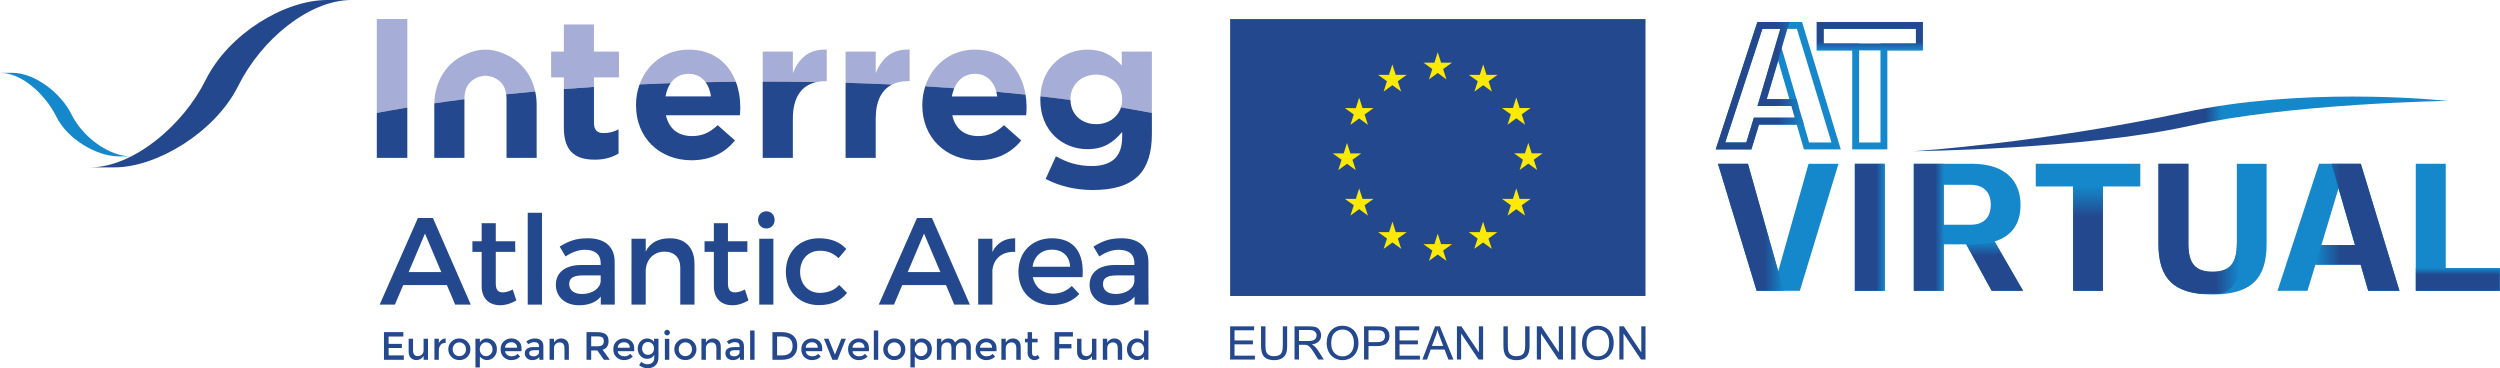 <?xml version="1.0" encoding="utf-8"?>
<!-- Generator: Adobe Illustrator 16.0.4, SVG Export Plug-In . SVG Version: 6.00 Build 0)  -->
<!DOCTYPE svg PUBLIC "-//W3C//DTD SVG 1.1//EN" "http://www.w3.org/Graphics/SVG/1.1/DTD/svg11.dtd">
<svg version="1.1" id="Layer_1" xmlns="http://www.w3.org/2000/svg" xmlns:xlink="http://www.w3.org/1999/xlink" x="0px" y="0px"
	 width="538.583px" height="79.329px" viewBox="0 0 538.583 79.329" enable-background="new 0 0 538.583 79.329"
	 xml:space="preserve">
<g>
	<g>
		<path fill="#A6ADD7" d="M87.752,4.112h-6.576v20.215c2.133-0.405,4.332-0.793,6.576-1.167V4.112z"/>
		<path fill="#A6ADD7" d="M127.957,16.673h5.389v-5.555h-5.389V5.268h-6.484v5.851h-2.741v5.555h2.741v2.512
			c2.135-0.165,4.303-0.318,6.484-0.461V16.673z"/>
		<path fill="#A6ADD7" d="M148.336,15.902c1.594,0,2.838,0.671,3.67,1.805c2.167-0.047,4.335-0.082,6.521-0.102
			c-1.514-3.986-4.83-6.914-10.19-6.914c-5.072,0-8.975,3.122-10.549,7.492c2.213-0.102,4.448-0.19,6.691-0.268
			C145.358,16.646,146.665,15.902,148.336,15.902"/>
		<path fill="#A6ADD7" d="M175.888,17.683c0.591-0.129,1.209-0.199,1.879-0.199h0.339v-6.79c-3.84-0.174-5.979,1.877-7.299,5.039
			v-4.614h-6.496v6.459c0.115,0,0.24-0.002,0.358-0.002C168.436,17.575,172.185,17.609,175.888,17.683"/>
		<path fill="#A6ADD7" d="M195.62,17.483h0.345v-6.792c-3.847-0.172-5.983,1.876-7.306,5.041v-4.614h-6.493v6.712
			c3.381,0.1,6.722,0.222,10.03,0.381C193.161,17.725,194.314,17.483,195.62,17.483"/>
		<path fill="#A6ADD7" d="M210.017,15.902c2.402,0,4.01,1.52,4.625,3.857c2.131,0.196,4.229,0.404,6.292,0.624
			c-0.869-5.328-4.371-9.692-10.917-9.692c-5.232,0-9.211,3.322-10.691,7.902c2.1,0.134,4.185,0.271,6.245,0.421
			C206.386,17.088,207.908,15.902,210.017,15.902"/>
		<path fill="#A6ADD7" d="M230.606,21.454v-0.083c0-3.12,2.388-5.297,5.55-5.297c3.16,0,5.597,2.177,5.597,5.297v0.083
			c0,0.603-0.091,1.167-0.262,1.69c2.28,0.376,4.501,0.771,6.663,1.182V11.119h-6.488v2.989c-1.746-1.917-3.844-3.417-7.387-3.417
			c-5.091,0-9.844,3.615-10.133,10.052c2.177,0.249,4.341,0.512,6.467,0.79C230.607,21.512,230.606,21.486,230.606,21.454"/>
		<path fill="#A6ADD7" d="M102.743,16.716c0.425-0.201,1.374-0.402,1.845-0.402c0.463,0,1.417,0.202,1.848,0.402
			c1.649,0.791,2.396,1.963,2.611,3.602c2.057-0.218,4.148-0.421,6.257-0.613c-0.731-3.331-2.726-6.141-5.805-7.702
			c-1.414-0.721-3.05-1.312-4.91-1.312c-1.858,0-3.5,0.591-4.916,1.312c-3.838,1.951-5.997,5.833-6.104,10.253
			c2.123-0.315,4.284-0.611,6.487-0.89C100.064,19.145,100.752,17.659,102.743,16.716"/>
		<path fill="#23488E" d="M87.752,34.011V23.159c-2.244,0.375-4.443,0.763-6.576,1.167v9.684H87.752z"/>
		<path fill="#23488E" d="M128.135,34.399c2.173,0,3.754-0.514,5.122-1.325v-5.21c-0.942,0.507-2.005,0.811-3.202,0.811
			c-1.451,0-2.098-0.725-2.098-2.219v-7.731c-2.184,0.143-4.349,0.296-6.484,0.464v8.333
			C121.473,32.819,124.159,34.399,128.135,34.399"/>
		<path fill="#23488E" d="M137.019,22.695c0,7.006,5.08,11.83,11.956,11.83c4.144,0,7.227-1.625,9.359-4.271l-3.716-3.287
			c-1.801,1.662-3.372,2.346-5.553,2.346c-2.905,0-4.959-1.537-5.6-4.483H159.4c0.043-0.6,0.083-1.198,0.083-1.707
			c0-1.942-0.324-3.824-0.957-5.519c-2.185,0.023-4.36,0.055-6.521,0.102c0.601,0.807,0.997,1.853,1.155,3.067h-9.781
			c0.19-1.117,0.57-2.086,1.101-2.859c-2.247,0.078-4.481,0.167-6.694,0.268c-0.497,1.371-0.768,2.863-0.768,4.427V22.695z"/>
		<path fill="#23488E" d="M170.807,34.011v-8.456c0-4.621,1.895-7.188,5.081-7.872c-3.704-0.073-7.453-0.107-11.219-0.107
			c-0.122,0-0.243,0.002-0.358,0.002v16.433H170.807z"/>
		<path fill="#23488E" d="M188.659,34.011v-8.456c0-3.809,1.288-6.227,3.53-7.343c-3.299-0.159-6.643-0.28-10.023-0.381v16.18
			H188.659z"/>
		<path fill="#23488E" d="M198.697,22.695c0,7.006,5.084,11.83,11.959,11.83c4.14,0,7.223-1.625,9.351-4.271l-3.711-3.287
			c-1.797,1.662-3.381,2.346-5.553,2.346c-2.908,0-4.953-1.537-5.594-4.483h15.929c0.034-0.6,0.083-1.198,0.083-1.707
			c0-0.933-0.079-1.846-0.228-2.74c-2.066-0.222-4.16-0.428-6.291-0.624c0.083,0.322,0.148,0.662,0.2,1.015h-9.783
			c0.112-0.641,0.285-1.228,0.512-1.762c-2.06-0.147-4.141-0.284-6.242-0.418c-0.405,1.262-0.632,2.611-0.632,4.017V22.695z"/>
		<path fill="#23488E" d="M224.115,21.454c0,6.791,4.821,10.679,10.163,10.679c3.459,0,5.552-1.41,7.475-3.715v1.111
			c0,4.096-2.097,6.237-6.533,6.237c-3.033,0-5.378-0.769-7.737-2.093l-2.218,4.87c2.906,1.535,6.405,2.392,10.122,2.392
			c4.444,0,7.73-0.942,9.869-3.075c1.922-1.927,2.898-4.912,2.898-9.014v-4.519c-2.161-0.411-4.382-0.806-6.663-1.182
			c-0.705,2.191-2.78,3.608-5.334,3.608c-3.132,0-5.505-2.102-5.543-5.22c-2.126-0.278-4.291-0.541-6.467-0.79
			c-0.012,0.208-0.03,0.411-0.03,0.627V21.454z"/>
		<path fill="#23488E" d="M109.123,21.418v12.585h6.491V22.601c0-0.997-0.107-1.964-0.311-2.896c-2.109,0.192-4.2,0.4-6.257,0.613
			C109.091,20.667,109.123,21.031,109.123,21.418"/>
		<path fill="#23488E" d="M93.559,22.688v11.315h6.496V21.418v-0.052c-2.203,0.279-4.361,0.574-6.482,0.89
			c-0.01,0.112-0.014,0.23-0.014,0.345V22.688z"/>
	</g>
	<rect x="265.01" y="4.108" fill="#23488E" width="89.485" height="59.653"/>
	<polygon fill="#FCE904" points="307.842,17.107 309.734,15.723 311.622,17.107 310.896,14.875 312.825,13.494 310.46,13.494 
		309.734,11.243 309.012,13.508 306.651,13.494 308.563,14.875 	"/>
	<polygon fill="#FCE904" points="298.078,19.726 299.962,18.354 301.856,19.726 301.13,17.505 303.049,16.124 300.685,16.124 
		299.962,13.87 299.227,16.136 296.875,16.124 298.794,17.505 	"/>
	<polygon fill="#FCE904" points="292.806,21.036 292.093,23.291 289.728,23.286 291.65,24.671 290.92,26.897 292.806,25.521 
		294.703,26.897 293.979,24.671 295.899,23.286 293.537,23.286 	"/>
	<polygon fill="#FCE904" points="290.188,35.288 292.082,36.656 291.359,34.422 293.27,33.046 290.92,33.046 290.188,30.792 
		289.473,33.051 287.104,33.046 289.016,34.422 288.304,36.656 	"/>
	<polygon fill="#FCE904" points="293.537,42.846 292.806,40.585 292.093,42.846 289.728,42.846 291.65,44.219 290.92,46.446 
		292.806,45.062 294.703,46.446 293.979,44.219 295.899,42.846 	"/>
	<polygon fill="#FCE904" points="300.693,50.002 299.983,47.749 299.257,50.004 296.892,50.002 298.81,51.384 298.085,53.612 
		299.983,52.235 301.871,53.612 301.14,51.384 303.061,50.002 	"/>
	<polygon fill="#FCE904" points="310.46,52.596 309.734,50.338 309.012,52.596 306.646,52.596 308.563,53.975 307.854,56.203 
		309.734,54.828 311.622,56.203 310.896,53.975 312.825,52.596 	"/>
	<polygon fill="#FCE904" points="320.225,50.002 319.5,47.749 318.778,50.004 316.404,50.002 318.329,51.384 317.606,53.612 
		319.5,52.235 321.382,53.612 320.662,51.384 322.586,50.002 	"/>
	<polygon fill="#FCE904" points="327.384,42.846 326.658,40.585 325.933,42.846 323.572,42.846 325.484,44.219 324.774,46.446 
		326.658,45.062 328.553,46.446 327.83,44.219 329.738,42.846 	"/>
	<polygon fill="#FCE904" points="332.345,33.026 329.978,33.026 329.245,30.765 328.524,33.026 326.17,33.026 328.085,34.404 
		327.371,36.623 329.245,35.245 331.149,36.623 330.42,34.404 	"/>
	<polygon fill="#FCE904" points="324.774,26.865 326.653,25.488 328.553,26.865 327.828,24.638 329.738,23.269 327.384,23.269 
		326.653,21.008 325.933,23.269 323.572,23.269 325.484,24.638 	"/>
	<polygon fill="#FCE904" points="319.528,13.87 318.798,16.136 316.435,16.124 318.355,17.505 317.636,19.73 319.528,18.354 
		321.404,19.73 320.694,17.505 322.613,16.124 320.242,16.124 	"/>
	<polygon fill="#23488E" points="265.01,77.459 265.01,70.308 270.179,70.308 270.179,71.158 265.955,71.158 265.955,73.342 
		269.917,73.342 269.917,74.183 265.955,74.183 265.955,76.622 270.342,76.622 270.342,77.459 	"/>
	<g>
		<path fill="#23488E" d="M276.36,70.308h0.937v4.133c0,0.722-0.084,1.299-0.234,1.718c-0.16,0.423-0.47,0.759-0.886,1.028
			c-0.43,0.267-0.982,0.402-1.669,0.402c-0.679,0-1.224-0.12-1.643-0.347c-0.432-0.232-0.741-0.568-0.918-1.002
			c-0.179-0.438-0.279-1.047-0.279-1.8v-4.133h0.955v4.125c0,0.629,0.057,1.088,0.17,1.379c0.114,0.295,0.312,0.523,0.593,0.679
			c0.275,0.162,0.629,0.243,1.03,0.243c0.694,0,1.197-0.159,1.498-0.479c0.293-0.313,0.446-0.919,0.446-1.822V70.308z"/>
		<path fill="#23488E" d="M279.841,73.466h2.021c0.443,0,0.784-0.044,1.024-0.134c0.253-0.085,0.438-0.237,0.561-0.427
			c0.123-0.202,0.193-0.415,0.193-0.647c0-0.339-0.125-0.614-0.371-0.835c-0.246-0.217-0.635-0.326-1.168-0.326h-2.261V73.466z
			 M278.885,77.459v-7.151h3.178c0.641,0,1.13,0.069,1.453,0.191c0.341,0.126,0.602,0.356,0.795,0.68
			c0.204,0.328,0.3,0.687,0.3,1.079c0,0.513-0.155,0.936-0.493,1.284c-0.33,0.354-0.837,0.566-1.521,0.668
			c0.259,0.121,0.431,0.23,0.563,0.356c0.287,0.247,0.551,0.567,0.797,0.95l1.246,1.942h-1.2l-0.944-1.488
			c-0.272-0.425-0.497-0.757-0.684-0.987c-0.181-0.221-0.338-0.382-0.487-0.469c-0.13-0.099-0.285-0.16-0.428-0.191
			c-0.109-0.021-0.276-0.046-0.528-0.046h-1.091v3.182H278.885z"/>
		<path fill="#23488E" d="M286.786,73.985c0,0.868,0.227,1.554,0.686,2.047c0.481,0.495,1.058,0.744,1.748,0.744
			c0.722,0,1.304-0.253,1.764-0.748c0.47-0.508,0.697-1.215,0.697-2.138c0-0.586-0.11-1.095-0.301-1.526
			c-0.196-0.431-0.481-0.765-0.856-1.008c-0.386-0.239-0.814-0.36-1.293-0.36c-0.662,0-1.239,0.229-1.715,0.69
			C287.03,72.148,286.786,72.917,286.786,73.985 M285.808,73.977c0-1.184,0.316-2.111,0.956-2.787
			c0.644-0.676,1.456-1.013,2.466-1.013c0.662,0,1.259,0.163,1.79,0.479c0.53,0.312,0.935,0.753,1.214,1.319
			c0.284,0.569,0.418,1.198,0.418,1.922c0,0.726-0.141,1.381-0.438,1.946c-0.296,0.575-0.707,1.004-1.252,1.303
			c-0.53,0.286-1.112,0.443-1.731,0.443c-0.676,0-1.272-0.163-1.802-0.493c-0.538-0.325-0.937-0.769-1.212-1.333
			C285.951,75.193,285.808,74.602,285.808,73.977"/>
		<path fill="#23488E" d="M294.821,73.702h1.846c0.607,0,1.053-0.103,1.3-0.334c0.27-0.23,0.396-0.548,0.396-0.965
			c0-0.294-0.071-0.554-0.233-0.765c-0.153-0.216-0.346-0.358-0.597-0.422c-0.152-0.042-0.452-0.059-0.881-0.059h-1.831V73.702z
			 M293.863,77.459v-7.151h2.709c0.473,0,0.838,0.018,1.089,0.069c0.352,0.058,0.643,0.172,0.875,0.332
			c0.241,0.163,0.434,0.396,0.586,0.687c0.146,0.299,0.219,0.631,0.219,0.981c0,0.61-0.204,1.126-0.585,1.544
			c-0.393,0.421-1.095,0.636-2.097,0.636h-1.838v2.902H293.863z"/>
	</g>
	<polygon fill="#23488E" points="300.565,77.459 300.565,70.308 305.736,70.308 305.736,71.158 301.508,71.158 301.508,73.342 
		305.468,73.342 305.468,74.183 301.508,74.183 301.508,76.622 305.898,76.622 305.898,77.459 	"/>
	<g>
		<path fill="#23488E" d="M308.482,74.521h2.427l-0.744-1.978c-0.226-0.6-0.398-1.093-0.508-1.486
			c-0.084,0.462-0.221,0.915-0.385,1.367L308.482,74.521z M306.423,77.465l2.742-7.157h1.027l2.93,7.157h-1.087l-0.826-2.166h-2.988
			l-0.796,2.166H306.423z"/>
	</g>
	<polygon fill="#23488E" points="313.869,77.459 313.869,70.308 314.838,70.308 318.595,75.925 318.595,70.308 319.511,70.308 
		319.511,77.459 318.535,77.459 314.777,71.841 314.777,77.459 	"/>
	<g>
		<path fill="#23488E" d="M328.574,70.308h0.947v4.133c0,0.722-0.083,1.299-0.246,1.718c-0.163,0.423-0.456,0.759-0.886,1.028
			c-0.423,0.267-0.977,0.402-1.669,0.402c-0.673,0-1.22-0.12-1.648-0.347c-0.419-0.232-0.735-0.568-0.907-1.002
			c-0.184-0.438-0.277-1.047-0.277-1.8v-4.133h0.948v4.125c0,0.629,0.062,1.088,0.172,1.379c0.119,0.295,0.316,0.523,0.592,0.679
			c0.28,0.162,0.628,0.243,1.037,0.243c0.702,0,1.191-0.159,1.481-0.479c0.303-0.313,0.456-0.919,0.456-1.822V70.308z"/>
	</g>
	<polygon fill="#23488E" points="331.083,77.459 331.083,70.308 332.054,70.308 335.823,75.925 335.823,70.308 336.716,70.308 
		336.716,77.459 335.752,77.459 331.988,71.841 331.988,77.459 	"/>
	<rect x="338.477" y="70.308" fill="#23488E" width="0.944" height="7.151"/>
	<g>
		<path fill="#23488E" d="M341.781,73.985c0,0.868,0.233,1.554,0.699,2.047c0.466,0.495,1.037,0.744,1.744,0.744
			s1.3-0.253,1.762-0.748c0.457-0.508,0.679-1.215,0.679-2.138c0-0.586-0.09-1.095-0.29-1.526c-0.187-0.431-0.478-0.765-0.858-1.008
			c-0.384-0.239-0.804-0.36-1.28-0.36c-0.666,0-1.246,0.229-1.731,0.69C342.035,72.148,341.781,72.917,341.781,73.985
			 M340.811,73.977c0-1.184,0.305-2.111,0.952-2.787c0.638-0.676,1.451-1.013,2.463-1.013c0.664,0,1.247,0.163,1.798,0.479
			c0.525,0.312,0.922,0.753,1.202,1.319c0.286,0.569,0.418,1.198,0.418,1.922c0,0.726-0.132,1.381-0.437,1.946
			c-0.288,0.575-0.709,1.004-1.244,1.303c-0.541,0.286-1.119,0.443-1.739,0.443c-0.675,0-1.271-0.163-1.806-0.493
			c-0.531-0.325-0.924-0.769-1.201-1.333C340.944,75.193,340.811,74.602,340.811,73.977"/>
	</g>
	<polygon fill="#23488E" points="348.861,77.459 348.861,70.308 349.829,70.308 353.59,75.925 353.59,70.308 354.496,70.308 
		354.496,77.459 353.531,77.459 349.76,71.841 349.76,77.459 	"/>
	<path fill="#23488E" d="M91.555,50.319l-3.523,8.296h7.038L91.555,50.319z M86.864,61.411l-1.791,4.216h-3.284l8.246-18.668h3.227
		l8.16,18.668h-3.364l-1.784-4.216H86.864z"/>
	<g>
		<path fill="#23488E" d="M111.236,64.718c-1.12,0.67-2.293,1.043-3.487,1.043c-2.137,0-3.981-1.23-3.981-4.133v-7.364h-1.997
			v-2.293h1.997v-3.888h3.04v3.888h4.186v2.293h-4.186v6.804c0,1.461,0.56,1.919,1.519,1.919c0.642,0,1.31-0.213,2.134-0.612
			L111.236,64.718z"/>
	</g>
	<rect x="113.689" y="45.838" fill="#23488E" width="3.071" height="19.789"/>
	<g>
		<path fill="#23488E" d="M129.405,60.641v-1.306h-3.835c-2.009,0-2.944,0.528-2.944,1.889c0,1.284,1.041,2.113,2.753,2.113
			C127.562,63.337,129.241,62.187,129.405,60.641 M129.427,63.894c-1.01,1.256-2.639,1.867-4.692,1.867
			c-3.064,0-4.987-1.893-4.987-4.401c0-2.585,1.944-4.242,5.363-4.268h4.295v-0.425c0-1.795-1.151-2.855-3.397-2.855
			c-1.354,0-2.767,0.483-4.181,1.441l-1.258-2.134c1.976-1.179,3.418-1.787,6.112-1.787c3.655,0,5.712,1.863,5.735,4.991
			l0.025,9.304h-3.014V63.894z"/>
		<path fill="#23488E" d="M149.617,56.802v8.825h-3.062v-7.974c0-2.137-1.287-3.443-3.418-3.443
			c-2.348,0.026-3.814,1.655-4.026,3.869v7.548h-3.063V51.438h3.063v2.721c1.013-1.973,2.828-2.826,5.233-2.826
			C147.644,51.332,149.617,53.408,149.617,56.802"/>
		<path fill="#23488E" d="M161.246,64.718c-1.109,0.67-2.288,1.043-3.489,1.043c-2.129,0-3.971-1.23-3.971-4.133v-7.364h-2.004
			v-2.293h2.004v-3.888h3.038v3.888h4.188v2.293h-4.188v6.804c0,1.461,0.566,1.919,1.519,1.919c0.639,0,1.307-0.213,2.134-0.612
			L161.246,64.718z"/>
		<path fill="#23488E" d="M166.611,65.627h-3.043V51.438h3.043V65.627z M166.879,47.384c0,1.063-0.773,1.839-1.784,1.839
			c-1.015,0-1.788-0.775-1.788-1.839c0-1.095,0.773-1.865,1.788-1.865C166.105,45.519,166.879,46.289,166.879,47.384"/>
		<path fill="#23488E" d="M182.32,53.649l-1.679,1.977c-0.99-1.016-2.344-1.635-4.055-1.602c-2.455,0-4.212,1.841-4.212,4.533
			c0,2.697,1.757,4.536,4.212,4.536c1.789,0,3.235-0.586,4.191-1.709l1.704,1.709c-1.274,1.68-3.332,2.641-6.035,2.641
			c-4.208,0-7.145-2.907-7.145-7.177c0-4.294,2.936-7.226,7.145-7.226C179.012,51.332,181.011,52.158,182.32,53.649"/>
	</g>
	<path fill="#23488E" d="M199.067,50.319l-3.513,8.296h7.033L199.067,50.319z M194.38,61.411l-1.787,4.216h-3.28l8.238-18.668h3.226
		l8.171,18.668h-3.369l-1.785-4.216H194.38z"/>
	<g>
		<path fill="#23488E" d="M213.795,54.264c0.959-1.918,2.661-2.93,4.908-2.93v2.93c-2.854-0.155-4.668,1.521-4.908,3.946v7.417
			h-3.062V51.438h3.062V54.264z"/>
		<path fill="#23488E" d="M230.542,57.465c-0.099-2.292-1.624-3.68-3.94-3.68c-2.244,0-3.813,1.412-4.165,3.68H230.542z
			 M233.218,59.708h-10.722c0.473,2.186,2.155,3.546,4.397,3.546c1.548,0,2.96-0.585,4.003-1.651l1.623,1.734
			c-1.39,1.516-3.413,2.397-5.868,2.397c-4.373,0-7.25-2.907-7.25-7.177c0-4.294,2.953-7.201,7.165-7.226
			C231.562,51.332,233.588,54.583,233.218,59.708"/>
		<path fill="#23488E" d="M244.384,60.641v-1.306h-3.836c-2,0-2.931,0.528-2.931,1.889c0,1.284,1.038,2.113,2.747,2.113
			C242.544,63.337,244.225,62.187,244.384,60.641 M244.418,63.894c-1.022,1.256-2.641,1.867-4.691,1.867
			c-3.073,0-4.993-1.893-4.993-4.401c0-2.585,1.946-4.242,5.363-4.268h4.287v-0.425c0-1.795-1.144-2.855-3.382-2.855
			c-1.363,0-2.771,0.483-4.182,1.441l-1.258-2.134c1.974-1.179,3.415-1.787,6.103-1.787c3.655,0,5.705,1.863,5.739,4.991
			l0.019,9.304h-3.004V63.894z"/>
		<path fill="#23488E" d="M91.255,75.433l-0.004-2.451h0.952l0.004,4.529h-0.953v-0.827c-0.157,0.274-0.371,0.495-0.641,0.653
			c-0.262,0.157-0.553,0.237-0.864,0.237c-0.515,0-0.925-0.152-1.242-0.47c-0.312-0.308-0.474-0.759-0.474-1.349v-2.774h0.953v2.484
			c0,0.835,0.348,1.255,1.043,1.255c0.326,0,0.615-0.113,0.854-0.332C91.129,76.171,91.255,75.854,91.255,75.433"/>
		<path fill="#23488E" d="M95.956,73.874c-0.468,0-0.821,0.152-1.058,0.457c-0.24,0.313-0.36,0.72-0.36,1.231v1.948h-0.95v-4.529
			h0.95v0.909c0.153-0.283,0.36-0.512,0.622-0.701c0.265-0.18,0.548-0.269,0.844-0.278l0.006,0.963H95.956z"/>
		<path fill="#23488E" d="M97.934,76.311c0.265,0.276,0.612,0.414,1.028,0.414c0.417,0,0.755-0.138,1.024-0.414
			c0.271-0.274,0.403-0.633,0.403-1.068c0-0.435-0.132-0.787-0.403-1.065c-0.269-0.271-0.607-0.418-1.024-0.418
			c-0.418,0-0.763,0.147-1.028,0.418c-0.267,0.278-0.413,0.631-0.413,1.065C97.53,75.678,97.667,76.036,97.934,76.311
			 M100.663,76.898c-0.449,0.453-1.023,0.676-1.702,0.676c-0.684,0-1.242-0.223-1.7-0.676c-0.456-0.45-0.683-1.002-0.683-1.656
			c0-0.648,0.227-1.203,0.68-1.653c0.46-0.455,1.019-0.678,1.702-0.678c0.678,0,1.245,0.223,1.702,0.678
			c0.451,0.45,0.683,1.005,0.683,1.653C101.346,75.896,101.12,76.448,100.663,76.898"/>
		<path fill="#23488E" d="M103.358,75.253c0,0.433,0.137,0.783,0.398,1.056c0.252,0.278,0.579,0.418,0.951,0.418
			c0.371,0,0.703-0.14,0.977-0.41c0.279-0.273,0.419-0.624,0.419-1.062c0-0.437-0.14-0.792-0.408-1.078
			c-0.275-0.288-0.599-0.431-0.982-0.431c-0.377,0-0.704,0.143-0.959,0.431C103.495,74.463,103.358,74.816,103.358,75.253
			 M104.854,72.911c0.6,0,1.12,0.216,1.549,0.631c0.431,0.416,0.647,0.978,0.647,1.676c0.004,0.699-0.211,1.262-0.636,1.699
			c-0.434,0.438-0.93,0.657-1.499,0.657c-0.574,0-1.083-0.243-1.537-0.748v2.331h-0.953l-0.004-6.176h0.957v0.787
			C103.753,73.197,104.243,72.911,104.854,72.911"/>
		<path fill="#23488E" d="M108.81,74.913h2.588c0-0.382-0.116-0.67-0.358-0.877c-0.236-0.206-0.531-0.305-0.878-0.305
			c-0.346,0-0.66,0.102-0.939,0.315C108.943,74.26,108.81,74.55,108.81,74.913 M112.354,75.661h-3.544
			c0.022,0.326,0.173,0.592,0.449,0.794c0.275,0.208,0.592,0.305,0.951,0.305c0.562,0,1.001-0.179,1.295-0.536l0.542,0.596
			c-0.483,0.501-1.124,0.762-1.902,0.762c-0.642,0-1.177-0.219-1.624-0.636c-0.451-0.423-0.667-0.997-0.675-1.709
			c0-0.705,0.229-1.271,0.687-1.694c0.449-0.415,0.984-0.631,1.602-0.631c0.616,0,1.142,0.188,1.571,0.557
			c0.422,0.375,0.647,0.885,0.647,1.54V75.661z"/>
		<path fill="#23488E" d="M116.116,75.822V75.44h-1.069c-0.689,0-1.032,0.217-1.032,0.646c0,0.223,0.083,0.394,0.251,0.507
			c0.175,0.116,0.413,0.174,0.715,0.174c0.299,0,0.567-0.083,0.792-0.254C116.002,76.342,116.116,76.112,116.116,75.822
			 M117.063,77.511h-0.866V76.9c-0.375,0.451-0.872,0.681-1.501,0.681c-0.479,0-0.86-0.137-1.172-0.402
			c-0.312-0.271-0.458-0.625-0.458-1.072c0-0.441,0.153-0.775,0.487-1c0.331-0.221,0.771-0.328,1.338-0.328h1.23v-0.171
			c0-0.602-0.331-0.902-1.004-0.902c-0.42,0-0.858,0.154-1.312,0.455l-0.423-0.592c0.553-0.437,1.176-0.657,1.873-0.657
			c0.535,0,0.968,0.14,1.298,0.41c0.346,0.264,0.51,0.69,0.51,1.272V77.511z"/>
		<path fill="#23488E" d="M119.35,75.057v2.454h-0.957v-4.529h0.957v0.822c0.148-0.276,0.357-0.493,0.629-0.655
			c0.262-0.155,0.556-0.237,0.872-0.237c0.509,0,0.927,0.158,1.243,0.468c0.31,0.313,0.462,0.765,0.462,1.356v2.775h-0.947
			l-0.005-2.486c0-0.835-0.341-1.256-1.035-1.256c-0.331,0-0.612,0.111-0.856,0.33C119.469,74.315,119.35,74.639,119.35,75.057"/>
		<path fill="#23488E" d="M129.764,74.331c0.209-0.171,0.307-0.455,0.307-0.845c0-0.388-0.107-0.653-0.313-0.796
			c-0.211-0.145-0.582-0.225-1.123-0.225h-1.274V74.6h1.251C129.176,74.6,129.561,74.507,129.764,74.331 M131.104,73.49
			c0,0.981-0.428,1.6-1.287,1.855l1.559,2.165h-1.276l-1.417-2.006h-1.321v2.006h-1.007v-5.954h2.21c0.91,0,1.561,0.158,1.953,0.462
			C130.903,72.329,131.104,72.82,131.104,73.49"/>
		<path fill="#23488E" d="M133.079,74.913h2.595c0-0.382-0.117-0.67-0.36-0.877c-0.237-0.206-0.527-0.305-0.877-0.305
			c-0.351,0-0.671,0.102-0.944,0.315C133.217,74.26,133.079,74.55,133.079,74.913 M136.624,75.661h-3.544
			c0.022,0.326,0.173,0.592,0.45,0.794c0.281,0.208,0.596,0.305,0.953,0.305c0.571,0,1-0.179,1.289-0.536l0.551,0.596
			c-0.488,0.501-1.12,0.762-1.907,0.762c-0.631,0-1.18-0.219-1.616-0.636c-0.452-0.423-0.675-0.997-0.675-1.709
			c0-0.705,0.224-1.271,0.682-1.694c0.456-0.415,0.989-0.631,1.605-0.631c0.614,0,1.142,0.188,1.568,0.557
			c0.433,0.375,0.646,0.885,0.646,1.54V75.661z"/>
		<path fill="#23488E" d="M138.325,75.073c0,0.369,0.117,0.691,0.345,0.961c0.229,0.267,0.536,0.406,0.931,0.406
			c0.386,0,0.7-0.136,0.946-0.397c0.236-0.258,0.361-0.584,0.351-0.97c0-0.392-0.114-0.721-0.36-0.989
			c-0.248-0.271-0.559-0.404-0.945-0.404c-0.387,0-0.694,0.135-0.929,0.415C138.442,74.373,138.325,74.696,138.325,75.073
			 M141.856,72.981v3.945c0,0.798-0.218,1.404-0.649,1.802c-0.434,0.396-0.991,0.601-1.673,0.601c-0.68,0-1.292-0.213-1.845-0.642
			l0.448-0.718c0.449,0.335,0.892,0.501,1.34,0.501c0.449,0,0.812-0.121,1.076-0.352c0.265-0.231,0.396-0.601,0.396-1.111v-0.582
			c-0.141,0.269-0.345,0.482-0.604,0.64c-0.268,0.156-0.567,0.239-0.895,0.239c-0.599,0-1.095-0.209-1.473-0.633
			c-0.384-0.419-0.587-0.944-0.589-1.565c0-0.624,0.198-1.144,0.589-1.564c0.375-0.417,0.871-0.627,1.469-0.627
			c0.598,0,1.082,0.243,1.453,0.742v-0.676H141.856z"/>
		<path fill="#23488E" d="M144.191,77.511h-0.953v-4.529h0.948L144.191,77.511z M143.297,72.084
			c-0.12-0.128-0.183-0.258-0.183-0.429c0-0.165,0.063-0.312,0.183-0.427c0.117-0.119,0.258-0.177,0.425-0.177
			c0.157,0,0.305,0.058,0.419,0.177c0.116,0.115,0.184,0.262,0.184,0.427c0,0.171-0.067,0.301-0.184,0.429
			c-0.114,0.12-0.263,0.174-0.419,0.174C143.555,72.258,143.414,72.204,143.297,72.084"/>
		<path fill="#23488E" d="M146.627,76.311c0.269,0.276,0.615,0.414,1.021,0.414c0.418,0,0.752-0.138,1.023-0.414
			c0.269-0.274,0.405-0.633,0.405-1.068c0-0.435-0.136-0.787-0.405-1.065c-0.271-0.271-0.605-0.418-1.023-0.418
			c-0.414,0-0.752,0.147-1.026,0.418c-0.268,0.278-0.402,0.631-0.402,1.065C146.221,75.678,146.359,76.036,146.627,76.311
			 M149.354,76.898c-0.454,0.453-1.016,0.676-1.705,0.676c-0.686,0-1.247-0.223-1.701-0.676c-0.449-0.45-0.681-1.002-0.681-1.656
			c0-0.648,0.226-1.203,0.681-1.653c0.451-0.455,1.015-0.678,1.701-0.678c0.681,0,1.248,0.223,1.703,0.678
			c0.452,0.45,0.687,1.005,0.687,1.653C150.038,75.896,149.803,76.448,149.354,76.898"/>
		<path fill="#23488E" d="M152.072,75.057v2.454h-0.958v-4.529h0.958v0.822c0.144-0.276,0.362-0.493,0.632-0.655
			c0.265-0.155,0.557-0.237,0.872-0.237c0.506,0,0.917,0.158,1.237,0.468c0.306,0.313,0.47,0.765,0.47,1.356v2.775h-0.951v-2.486
			c0-0.835-0.354-1.256-1.047-1.256c-0.323,0-0.606,0.111-0.852,0.33C152.189,74.315,152.072,74.639,152.072,75.057"/>
		<path fill="#23488E" d="M159.322,75.822V75.44h-1.067c-0.692,0-1.03,0.217-1.03,0.646c0,0.223,0.083,0.394,0.253,0.507
			c0.172,0.116,0.409,0.174,0.715,0.174c0.302,0,0.564-0.083,0.791-0.254C159.21,76.342,159.322,76.112,159.322,75.822
			 M160.278,77.511h-0.866V76.9c-0.376,0.451-0.872,0.681-1.505,0.681c-0.472,0-0.861-0.137-1.172-0.402
			c-0.305-0.271-0.464-0.625-0.464-1.072c0-0.441,0.163-0.775,0.495-1c0.32-0.221,0.771-0.328,1.333-0.328h1.233v-0.171
			c0-0.602-0.331-0.902-1-0.902c-0.426,0-0.859,0.154-1.315,0.455l-0.423-0.592c0.55-0.437,1.174-0.657,1.869-0.657
			c0.538,0,0.971,0.14,1.303,0.41c0.337,0.264,0.508,0.69,0.508,1.272L160.278,77.511z"/>
	</g>
	<rect x="161.604" y="71.198" fill="#23488E" width="0.953" height="6.313"/>
	<g>
		<path fill="#23488E" d="M170.749,74.531c0-1.364-0.775-2.039-2.339-2.039h-1v4.07h1.114c0.723,0,1.271-0.172,1.654-0.512
			C170.559,75.706,170.749,75.199,170.749,74.531 M170.899,72.34c0.577,0.518,0.861,1.241,0.861,2.161
			c0.01,0.932-0.273,1.659-0.834,2.197c-0.556,0.54-1.396,0.812-2.547,0.812h-1.973l-0.003-5.954h2.041
			C169.509,71.557,170.33,71.826,170.899,72.34"/>
		<path fill="#23488E" d="M173.586,74.913h2.588c0-0.382-0.116-0.67-0.356-0.877c-0.232-0.206-0.536-0.305-0.878-0.305
			c-0.346,0-0.669,0.102-0.944,0.315C173.723,74.26,173.586,74.55,173.586,74.913 M177.131,75.661h-3.545
			c0.027,0.326,0.167,0.592,0.449,0.794c0.273,0.208,0.595,0.305,0.947,0.305c0.568,0,1-0.179,1.294-0.536l0.544,0.596
			c-0.482,0.501-1.12,0.762-1.905,0.762c-0.634,0-1.177-0.219-1.623-0.636c-0.438-0.423-0.658-0.997-0.658-1.709
			c0-0.705,0.22-1.271,0.677-1.694c0.451-0.415,0.981-0.631,1.597-0.631c0.619,0,1.141,0.188,1.574,0.557
			c0.429,0.375,0.647,0.885,0.647,1.54V75.661z"/>
	</g>
	<polygon fill="#23488E" points="179.321,77.511 177.504,72.981 178.491,72.981 179.872,76.403 181.245,72.981 182.23,72.981 
		180.418,77.511 	"/>
	<g>
		<path fill="#23488E" d="M183.658,74.913h2.588c0-0.382-0.118-0.67-0.355-0.877c-0.238-0.206-0.527-0.305-0.88-0.305
			c-0.35,0-0.666,0.102-0.937,0.315C183.787,74.26,183.658,74.55,183.658,74.913 M187.2,75.661h-3.542
			c0.019,0.326,0.168,0.592,0.447,0.794c0.275,0.208,0.597,0.305,0.954,0.305c0.566,0,0.995-0.179,1.291-0.536l0.553,0.596
			c-0.491,0.501-1.125,0.762-1.911,0.762c-0.637,0-1.181-0.219-1.618-0.636c-0.45-0.423-0.669-0.997-0.671-1.709
			c0-0.705,0.224-1.271,0.679-1.694c0.463-0.415,0.986-0.631,1.604-0.631c0.612,0,1.136,0.188,1.569,0.557
			c0.431,0.375,0.646,0.885,0.646,1.54V75.661z"/>
	</g>
	<rect x="188.253" y="71.198" fill="#23488E" width="0.942" height="6.313"/>
	<g>
		<path fill="#23488E" d="M191.645,76.311c0.262,0.276,0.606,0.414,1.018,0.414c0.41,0,0.755-0.138,1.026-0.414
			c0.269-0.274,0.407-0.633,0.4-1.068c0-0.435-0.132-0.787-0.401-1.065c-0.278-0.271-0.614-0.418-1.024-0.418
			c-0.414,0-0.755,0.147-1.029,0.418c-0.263,0.278-0.401,0.631-0.401,1.065C191.237,75.678,191.371,76.036,191.645,76.311
			 M194.368,76.898c-0.455,0.453-1.021,0.676-1.705,0.676c-0.677,0-1.243-0.223-1.702-0.676c-0.448-0.45-0.68-1.002-0.68-1.656
			c0-0.648,0.222-1.203,0.68-1.653c0.458-0.455,1.024-0.678,1.702-0.678c0.684,0,1.25,0.223,1.702,0.678
			c0.451,0.45,0.676,1.005,0.676,1.653C195.048,75.896,194.816,76.448,194.368,76.898"/>
		<path fill="#23488E" d="M197.06,75.253c0,0.433,0.136,0.783,0.398,1.056c0.256,0.278,0.573,0.418,0.949,0.418
			c0.378,0,0.699-0.14,0.973-0.41c0.284-0.273,0.417-0.624,0.417-1.062c0-0.437-0.134-0.792-0.402-1.078
			c-0.269-0.288-0.601-0.431-0.98-0.431c-0.384,0-0.702,0.143-0.963,0.431C197.19,74.463,197.06,74.816,197.06,75.253
			 M198.554,72.911c0.6,0,1.12,0.216,1.554,0.631c0.432,0.416,0.646,0.978,0.646,1.676c0,0.699-0.204,1.262-0.639,1.699
			c-0.426,0.438-0.929,0.657-1.496,0.657c-0.573,0-1.081-0.243-1.545-0.748v2.331h-0.938l-0.009-6.176h0.948v0.787
			C197.453,73.197,197.94,72.911,198.554,72.911"/>
		<path fill="#23488E" d="M202.794,75.057v2.454h-0.957v-4.529h0.957v0.822c0.138-0.276,0.341-0.493,0.615-0.655
			c0.276-0.155,0.574-0.237,0.887-0.237c0.712,0,1.204,0.299,1.458,0.889c0.45-0.59,1.005-0.889,1.674-0.889
			c0.513,0,0.918,0.158,1.239,0.468c0.318,0.313,0.476,0.765,0.476,1.356v2.775h-0.95l-0.006-2.486c0-0.835-0.342-1.256-1.035-1.256
			c-0.325,0-0.606,0.107-0.843,0.315c-0.24,0.204-0.376,0.51-0.381,0.907v2.52h-0.952l-0.002-2.486c0-0.431-0.074-0.751-0.226-0.951
			c-0.158-0.199-0.403-0.305-0.733-0.305c-0.324,0-0.614,0.111-0.854,0.33C202.914,74.315,202.794,74.639,202.794,75.057"/>
		<path fill="#23488E" d="M211.132,74.913h2.594c0-0.382-0.117-0.67-0.357-0.877c-0.24-0.206-0.528-0.305-0.875-0.305
			c-0.357,0-0.67,0.102-0.942,0.315C211.272,74.26,211.132,74.55,211.132,74.913 M214.681,75.661h-3.549
			c0.029,0.326,0.174,0.592,0.457,0.794c0.279,0.208,0.598,0.305,0.941,0.305c0.577,0,1.002-0.179,1.298-0.536l0.556,0.596
			c-0.496,0.501-1.131,0.762-1.918,0.762c-0.627,0-1.172-0.219-1.62-0.636c-0.434-0.423-0.664-0.997-0.669-1.709
			c0-0.705,0.235-1.271,0.686-1.694c0.448-0.415,0.985-0.631,1.603-0.631c0.617,0,1.139,0.188,1.569,0.557
			c0.421,0.375,0.646,0.885,0.646,1.54V75.661z"/>
		<path fill="#23488E" d="M216.673,75.057l0.005,2.454h-0.946v-4.529h0.941v0.822c0.158-0.276,0.369-0.493,0.641-0.655
			c0.268-0.155,0.556-0.237,0.87-0.237c0.516,0,0.924,0.158,1.24,0.468c0.312,0.313,0.471,0.765,0.471,1.356l0.007,2.775h-0.958
			v-2.486c0-0.835-0.349-1.256-1.04-1.256c-0.33,0-0.622,0.111-0.862,0.33C216.803,74.315,216.673,74.639,216.673,75.057"/>
		<path fill="#23488E" d="M222.334,73.746v2.301c0,0.216,0.06,0.383,0.172,0.513c0.116,0.128,0.271,0.188,0.47,0.188
			c0.211,0,0.401-0.098,0.593-0.297l0.39,0.676c-0.335,0.297-0.703,0.454-1.107,0.454c-0.409,0-0.755-0.146-1.035-0.432
			c-0.29-0.278-0.434-0.659-0.434-1.132v-2.271h-0.57v-0.765h0.57v-1.425h0.951v1.425h1.203v0.765H222.334z"/>
	</g>
	<polygon fill="#23488E" points="228.194,72.497 228.194,74.13 230.829,74.13 230.829,75.057 228.194,75.057 228.196,77.511 
		227.186,77.511 227.186,71.557 231.148,71.557 231.139,72.497 	"/>
	<g>
		<path fill="#23488E" d="M235.251,75.433l-0.005-2.451h0.957l0.005,4.529h-0.957v-0.827c-0.158,0.274-0.365,0.495-0.633,0.653
			c-0.273,0.157-0.561,0.237-0.863,0.237c-0.52,0-0.935-0.152-1.244-0.47c-0.322-0.308-0.474-0.759-0.474-1.349v-2.774h0.945
			l0.003,2.484c0,0.835,0.348,1.255,1.039,1.255c0.321,0,0.622-0.113,0.862-0.332C235.127,76.171,235.251,75.854,235.251,75.433"/>
		<path fill="#23488E" d="M238.533,75.057l0.008,2.454h-0.956v-4.529h0.948v0.822c0.153-0.276,0.367-0.493,0.638-0.655
			c0.268-0.155,0.564-0.237,0.865-0.237c0.511,0,0.926,0.158,1.246,0.468c0.306,0.313,0.465,0.765,0.465,1.356v2.775h-0.941
			l-0.009-2.486c0-0.835-0.347-1.256-1.039-1.256c-0.33,0-0.612,0.111-0.858,0.33C238.655,74.315,238.533,74.639,238.533,75.057"/>
		<path fill="#23488E" d="M243.733,75.264c0.006,0.437,0.146,0.791,0.423,1.063c0.277,0.271,0.604,0.406,0.97,0.406
			c0.382,0,0.702-0.136,0.964-0.414c0.255-0.276,0.39-0.627,0.39-1.061c0-0.433-0.135-0.787-0.39-1.082
			c-0.265-0.288-0.583-0.431-0.97-0.431c-0.381,0-0.702,0.143-0.982,0.431C243.875,74.472,243.733,74.834,243.733,75.264
			 M243.423,76.929c-0.417-0.435-0.641-0.995-0.641-1.702c0-0.701,0.224-1.269,0.658-1.685c0.44-0.415,0.959-0.631,1.562-0.631
			s1.087,0.256,1.465,0.772v-2.49h0.947v6.317h-0.947v-0.685c-0.356,0.505-0.871,0.748-1.545,0.748
			C244.355,77.574,243.847,77.36,243.423,76.929"/>
	</g>
	<polygon fill="#23488E" points="86.899,71.557 86.899,72.507 83.721,72.507 83.721,74.078 86.572,74.078 86.572,74.975 
		83.721,74.975 83.728,76.562 86.996,76.562 86.996,77.511 82.723,77.511 82.72,71.557 	"/>
	<g>
		<path fill="#1488CA" d="M0,15.687h0.055c4.571,0,9.63,4.506,12.104,9.474c2.466,4.972,8.823,8.529,13.401,8.529h2.59
			c-4.569-0.017-10.26-4.04-12.725-8.999c-2.471-4.97-8.178-9.004-12.747-9.004H0z"/>
		<path fill="#23488E" d="M75.754,0C66.588,0,56.291,8.519,51.34,18.474c-4.945,9.958-17.511,17.583-26.673,17.583h-5.175
			c9.145-0.042,19.897-8.919,24.826-18.848C49.268,7.248,61.335,0,70.498,0H75.754z"/>
	</g>
	<path fill="#1488CA" d="M380.613,21.35h4.877l-2.397-8.223L380.613,21.35z M387.466,22.833h-8.85l4.496-14.922L387.466,22.833z
		 M389.741,30.698h4.823l-7.45-24.481h-7.442l-8.009,24.481h4.549l1.631-5.344h10.341L389.741,30.698z M396.566,32.181h-7.938
		l-1.557-5.341h-8.131l-1.631,5.341h-7.689l8.978-27.446h9.618L396.566,32.181z"/>
	<path fill="#1488CA" d="M400.517,30.698h4.598V9.37h7.642V6.217h-19.882V9.37h7.643V30.698z M406.599,32.181h-7.566V10.852h-7.642
		V4.735h22.846v6.117h-7.638V32.181z"/>
	<g>
		<defs>
			<path id="SVGID_1_" d="M470.682,24.19c-30.952,6.632-58.059,8.368-58.414,8.38c0.071,0.005,36.594-0.39,59.362-5.436
				c21.91-4.856,55.215-5.382,55.632-5.393c-0.061-0.006-8.543-0.94-20.51-0.94C496.29,20.801,483.165,21.516,470.682,24.19"/>
		</defs>
		<clipPath id="SVGID_2_">
			<use xlink:href="#SVGID_1_"  overflow="visible"/>
		</clipPath>
		
			<linearGradient id="SVGID_3_" gradientUnits="userSpaceOnUse" x1="-149.961" y1="346.382" x2="-149.166" y2="346.382" gradientTransform="matrix(25.24 0 0 -25.24 4250.759 8769.228)">
			<stop  offset="0" style="stop-color:#23488E"/>
			<stop  offset="0.466" style="stop-color:#23488E"/>
			<stop  offset="0.64" style="stop-color:#1488CA"/>
			<stop  offset="1" style="stop-color:#1488CA"/>
		</linearGradient>
		<rect x="412.268" y="20.801" clip-path="url(#SVGID_2_)" fill="url(#SVGID_3_)" width="114.994" height="11.775"/>
	</g>
	<polygon fill="#1488CA" points="383.092,58.428 389.623,35.281 396.072,35.281 387.745,62.652 378.438,62.652 370.109,35.281 
		376.562,35.281 	"/>
	<rect x="399.589" y="35.281" fill="#1488CA" width="6.454" height="27.371"/>
	<g>
		<path fill="#1488CA" d="M424.497,48.419c2.97,0,4.38-1.681,4.38-4.301c0-2.622-1.41-4.3-4.38-4.3h-5.748v8.601H424.497z
			 M418.749,52.643v10.01h-6.451V35.281h12.513c7.467,0,10.478,3.949,10.478,8.837c0,3.87-1.68,6.686-5.593,7.898l6.142,10.636
			h-6.764l-5.476-10.01H418.749z"/>
	</g>
	<polygon fill="#1488CA" points="461.092,40.169 453.039,40.169 453.039,62.652 446.624,62.652 446.624,40.169 438.571,40.169 
		438.571,35.28 461.092,35.28 	"/>
	<g>
		<path fill="#1488CA" d="M465.001,35.281h6.45v17.281c0,4.223,1.524,5.981,5.198,5.981c3.677,0,5.242-1.759,5.242-5.981V35.281
			h6.411v17.281c0,7.626-3.479,10.873-11.653,10.873c-8.169,0-11.648-3.247-11.648-10.873V35.281z"/>
	</g>
	<path fill="#1488CA" d="M500.11,52.798h7.235l-3.558-12.199L500.11,52.798z M508.557,57.021h-9.737l-1.718,5.631h-6.451
		l8.951-27.371h8.994l8.327,27.371h-6.727L508.557,57.021z"/>
	<polygon fill="#1488CA" points="520.44,35.281 520.44,62.652 538.583,62.652 538.583,57.764 526.894,57.764 526.894,35.281 	"/>
	<g>
		<defs>
			<path id="SVGID_4_" d="M379.671,6.217h3.847l-4.895,16.615h7.295l0.726,2.522h-8.802l-1.631,5.341h-4.549L379.671,6.217z
				 M378.597,4.735l-8.978,27.446h7.689l1.631-5.341h9.677l-1.579-5.49h-6.433l4.894-16.615H378.597z"/>
		</defs>
		<clipPath id="SVGID_5_">
			<use xlink:href="#SVGID_4_"  overflow="visible"/>
		</clipPath>
		
			<linearGradient id="SVGID_6_" gradientUnits="userSpaceOnUse" x1="-147.042" y1="354.394" x2="-146.248" y2="354.394" gradientTransform="matrix(12.98 0 0 -12.98 2286.923 4618.506)">
			<stop  offset="0" style="stop-color:#23488E"/>
			<stop  offset="0.457" style="stop-color:#23488E"/>
			<stop  offset="1" style="stop-color:#1488CA"/>
		</linearGradient>
		<rect x="369.62" y="4.735" clip-path="url(#SVGID_5_)" fill="url(#SVGID_6_)" width="18.997" height="27.446"/>
	</g>
	<g>
		<defs>
			<path id="SVGID_7_" d="M392.878,6.217h19.878V9.37h-19.878V6.217z M391.391,10.854h22.846V4.735h-22.846V10.854z"/>
		</defs>
		<clipPath id="SVGID_8_">
			<use xlink:href="#SVGID_7_"  overflow="visible"/>
		</clipPath>
		
			<linearGradient id="SVGID_9_" gradientUnits="userSpaceOnUse" x1="-208.501" y1="344.455" x2="-207.706" y2="344.455" gradientTransform="matrix(0 4.181 4.181 0 -1037.175 879.171)">
			<stop  offset="0" style="stop-color:#23488E"/>
			<stop  offset="0.457" style="stop-color:#23488E"/>
			<stop  offset="1" style="stop-color:#1488CA"/>
		</linearGradient>
		<rect x="391.391" y="4.735" clip-path="url(#SVGID_8_)" fill="url(#SVGID_9_)" width="22.846" height="6.119"/>
	</g>
	<g>
		<defs>
			<polygon id="SVGID_10_" points="370.109,35.281 378.438,62.652 384.271,62.652 376.562,35.281 			"/>
		</defs>
		<clipPath id="SVGID_11_">
			<use xlink:href="#SVGID_10_"  overflow="visible"/>
		</clipPath>
		
			<linearGradient id="SVGID_12_" gradientUnits="userSpaceOnUse" x1="-145.57" y1="361.103" x2="-144.775" y2="361.103" gradientTransform="matrix(9.674 0 0 -9.674 1784.83 3542.274)">
			<stop  offset="0" style="stop-color:#23488E"/>
			<stop  offset="0.457" style="stop-color:#23488E"/>
			<stop  offset="1" style="stop-color:#1488CA"/>
		</linearGradient>
		<rect x="370.109" y="35.281" clip-path="url(#SVGID_11_)" fill="url(#SVGID_12_)" width="14.162" height="27.371"/>
	</g>
	<g>
		<defs>
			<rect id="SVGID_13_" x="399.593" y="35.281" width="6.45" height="27.371"/>
		</defs>
		<clipPath id="SVGID_14_">
			<use xlink:href="#SVGID_13_"  overflow="visible"/>
		</clipPath>
		
			<linearGradient id="SVGID_15_" gradientUnits="userSpaceOnUse" x1="-140.486" y1="389.567" x2="-139.692" y2="389.567" gradientTransform="matrix(4.407 0 0 -4.407 1021.72 1765.947)">
			<stop  offset="0" style="stop-color:#23488E"/>
			<stop  offset="0.457" style="stop-color:#23488E"/>
			<stop  offset="1" style="stop-color:#1488CA"/>
		</linearGradient>
		<rect x="399.593" y="35.281" clip-path="url(#SVGID_14_)" fill="url(#SVGID_15_)" width="6.45" height="27.371"/>
	</g>
	<g>
		<defs>
			<rect id="SVGID_16_" x="412.297" y="35.281" width="6.451" height="27.371"/>
		</defs>
		<clipPath id="SVGID_17_">
			<use xlink:href="#SVGID_16_"  overflow="visible"/>
		</clipPath>
		
			<linearGradient id="SVGID_18_" gradientUnits="userSpaceOnUse" x1="-141.232" y1="389.567" x2="-140.437" y2="389.567" gradientTransform="matrix(4.407 0 0 -4.407 1037.712 1765.947)">
			<stop  offset="0" style="stop-color:#23488E"/>
			<stop  offset="0.457" style="stop-color:#23488E"/>
			<stop  offset="1" style="stop-color:#1488CA"/>
		</linearGradient>
		<rect x="412.297" y="35.281" clip-path="url(#SVGID_17_)" fill="url(#SVGID_18_)" width="6.451" height="27.371"/>
	</g>
	<g>
		<defs>
			<path id="SVGID_19_" d="M423.597,52.643l5.476,10.01h6.764l-6.142-10.636C427.772,52.773,423.597,52.643,423.597,52.643"/>
		</defs>
		<clipPath id="SVGID_20_">
			<use xlink:href="#SVGID_19_"  overflow="visible"/>
		</clipPath>
		
			<linearGradient id="SVGID_21_" gradientUnits="userSpaceOnUse" x1="-116.471" y1="330.327" x2="-115.676" y2="330.327" gradientTransform="matrix(0 -7.266 -7.266 0 2830.01 -788.539)">
			<stop  offset="0" style="stop-color:#23488E"/>
			<stop  offset="0.457" style="stop-color:#23488E"/>
			<stop  offset="1" style="stop-color:#1488CA"/>
		</linearGradient>
		<rect x="423.597" y="52.017" clip-path="url(#SVGID_20_)" fill="url(#SVGID_21_)" width="12.239" height="10.636"/>
	</g>
	<g>
		<defs>
			<rect id="SVGID_22_" x="446.624" y="40.169" width="6.415" height="22.483"/>
		</defs>
		<clipPath id="SVGID_23_">
			<use xlink:href="#SVGID_22_"  overflow="visible"/>
		</clipPath>
		
			<linearGradient id="SVGID_24_" gradientUnits="userSpaceOnUse" x1="-134.851" y1="334.524" x2="-134.056" y2="334.524" gradientTransform="matrix(0 -15.36 -15.36 0 5588.193 -2018.95)">
			<stop  offset="0" style="stop-color:#23488E"/>
			<stop  offset="0.457" style="stop-color:#23488E"/>
			<stop  offset="1" style="stop-color:#1488CA"/>
		</linearGradient>
		<rect x="446.624" y="40.169" clip-path="url(#SVGID_23_)" fill="url(#SVGID_24_)" width="6.415" height="22.483"/>
	</g>
	<g>
		<defs>
			<path id="SVGID_25_" d="M465.001,35.281v17.281c0,6.702,2.685,10.02,8.883,10.727h4.293c6.261-1.29,3.715-10.727,3.715-10.727
				c0,4.223-1.565,5.981-5.242,5.981c-3.674,0-5.2-1.759-5.2-5.981V35.281H465.001z"/>
		</defs>
		<clipPath id="SVGID_26_">
			<use xlink:href="#SVGID_25_"  overflow="visible"/>
		</clipPath>
		
			<linearGradient id="SVGID_27_" gradientUnits="userSpaceOnUse" x1="-148.71" y1="356.62" x2="-147.916" y2="356.62" gradientTransform="matrix(11.89 0 0 -11.89 2241.148 4289.575)">
			<stop  offset="0" style="stop-color:#23488E"/>
			<stop  offset="0.457" style="stop-color:#23488E"/>
			<stop  offset="1" style="stop-color:#1488CA"/>
		</linearGradient>
		<rect x="465.001" y="35.281" clip-path="url(#SVGID_26_)" fill="url(#SVGID_27_)" width="19.437" height="28.008"/>
	</g>
	<g>
		<defs>
			<polygon id="SVGID_28_" points="502.283,35.281 507.345,52.798 500.11,52.798 498.82,57.021 508.557,57.021 510.197,62.652 
				516.923,62.652 508.596,35.281 			"/>
		</defs>
		<clipPath id="SVGID_29_">
			<use xlink:href="#SVGID_28_"  overflow="visible"/>
		</clipPath>
		
			<linearGradient id="SVGID_30_" gradientUnits="userSpaceOnUse" x1="-152.735" y1="318.572" x2="-151.941" y2="318.572" gradientTransform="matrix(-12.369 0 0 12.369 -1380.47 -3891.322)">
			<stop  offset="0" style="stop-color:#23488E"/>
			<stop  offset="0.457" style="stop-color:#23488E"/>
			<stop  offset="1" style="stop-color:#1488CA"/>
		</linearGradient>
		<rect x="498.82" y="35.281" clip-path="url(#SVGID_29_)" fill="url(#SVGID_30_)" width="18.104" height="27.371"/>
	</g>
	<g>
		<defs>
			<rect id="SVGID_31_" x="520.44" y="57.764" width="18.049" height="4.889"/>
		</defs>
		<clipPath id="SVGID_32_">
			<use xlink:href="#SVGID_31_"  overflow="visible"/>
		</clipPath>
		
			<linearGradient id="SVGID_33_" gradientUnits="userSpaceOnUse" x1="-75.481" y1="328.868" x2="-74.686" y2="328.868" gradientTransform="matrix(0 -3.34 -3.34 0 1627.887 -191.686)">
			<stop  offset="0" style="stop-color:#23488E"/>
			<stop  offset="0.457" style="stop-color:#23488E"/>
			<stop  offset="1" style="stop-color:#1488CA"/>
		</linearGradient>
		<rect x="520.44" y="57.764" clip-path="url(#SVGID_32_)" fill="url(#SVGID_33_)" width="18.049" height="4.889"/>
	</g>
</g>
</svg>
